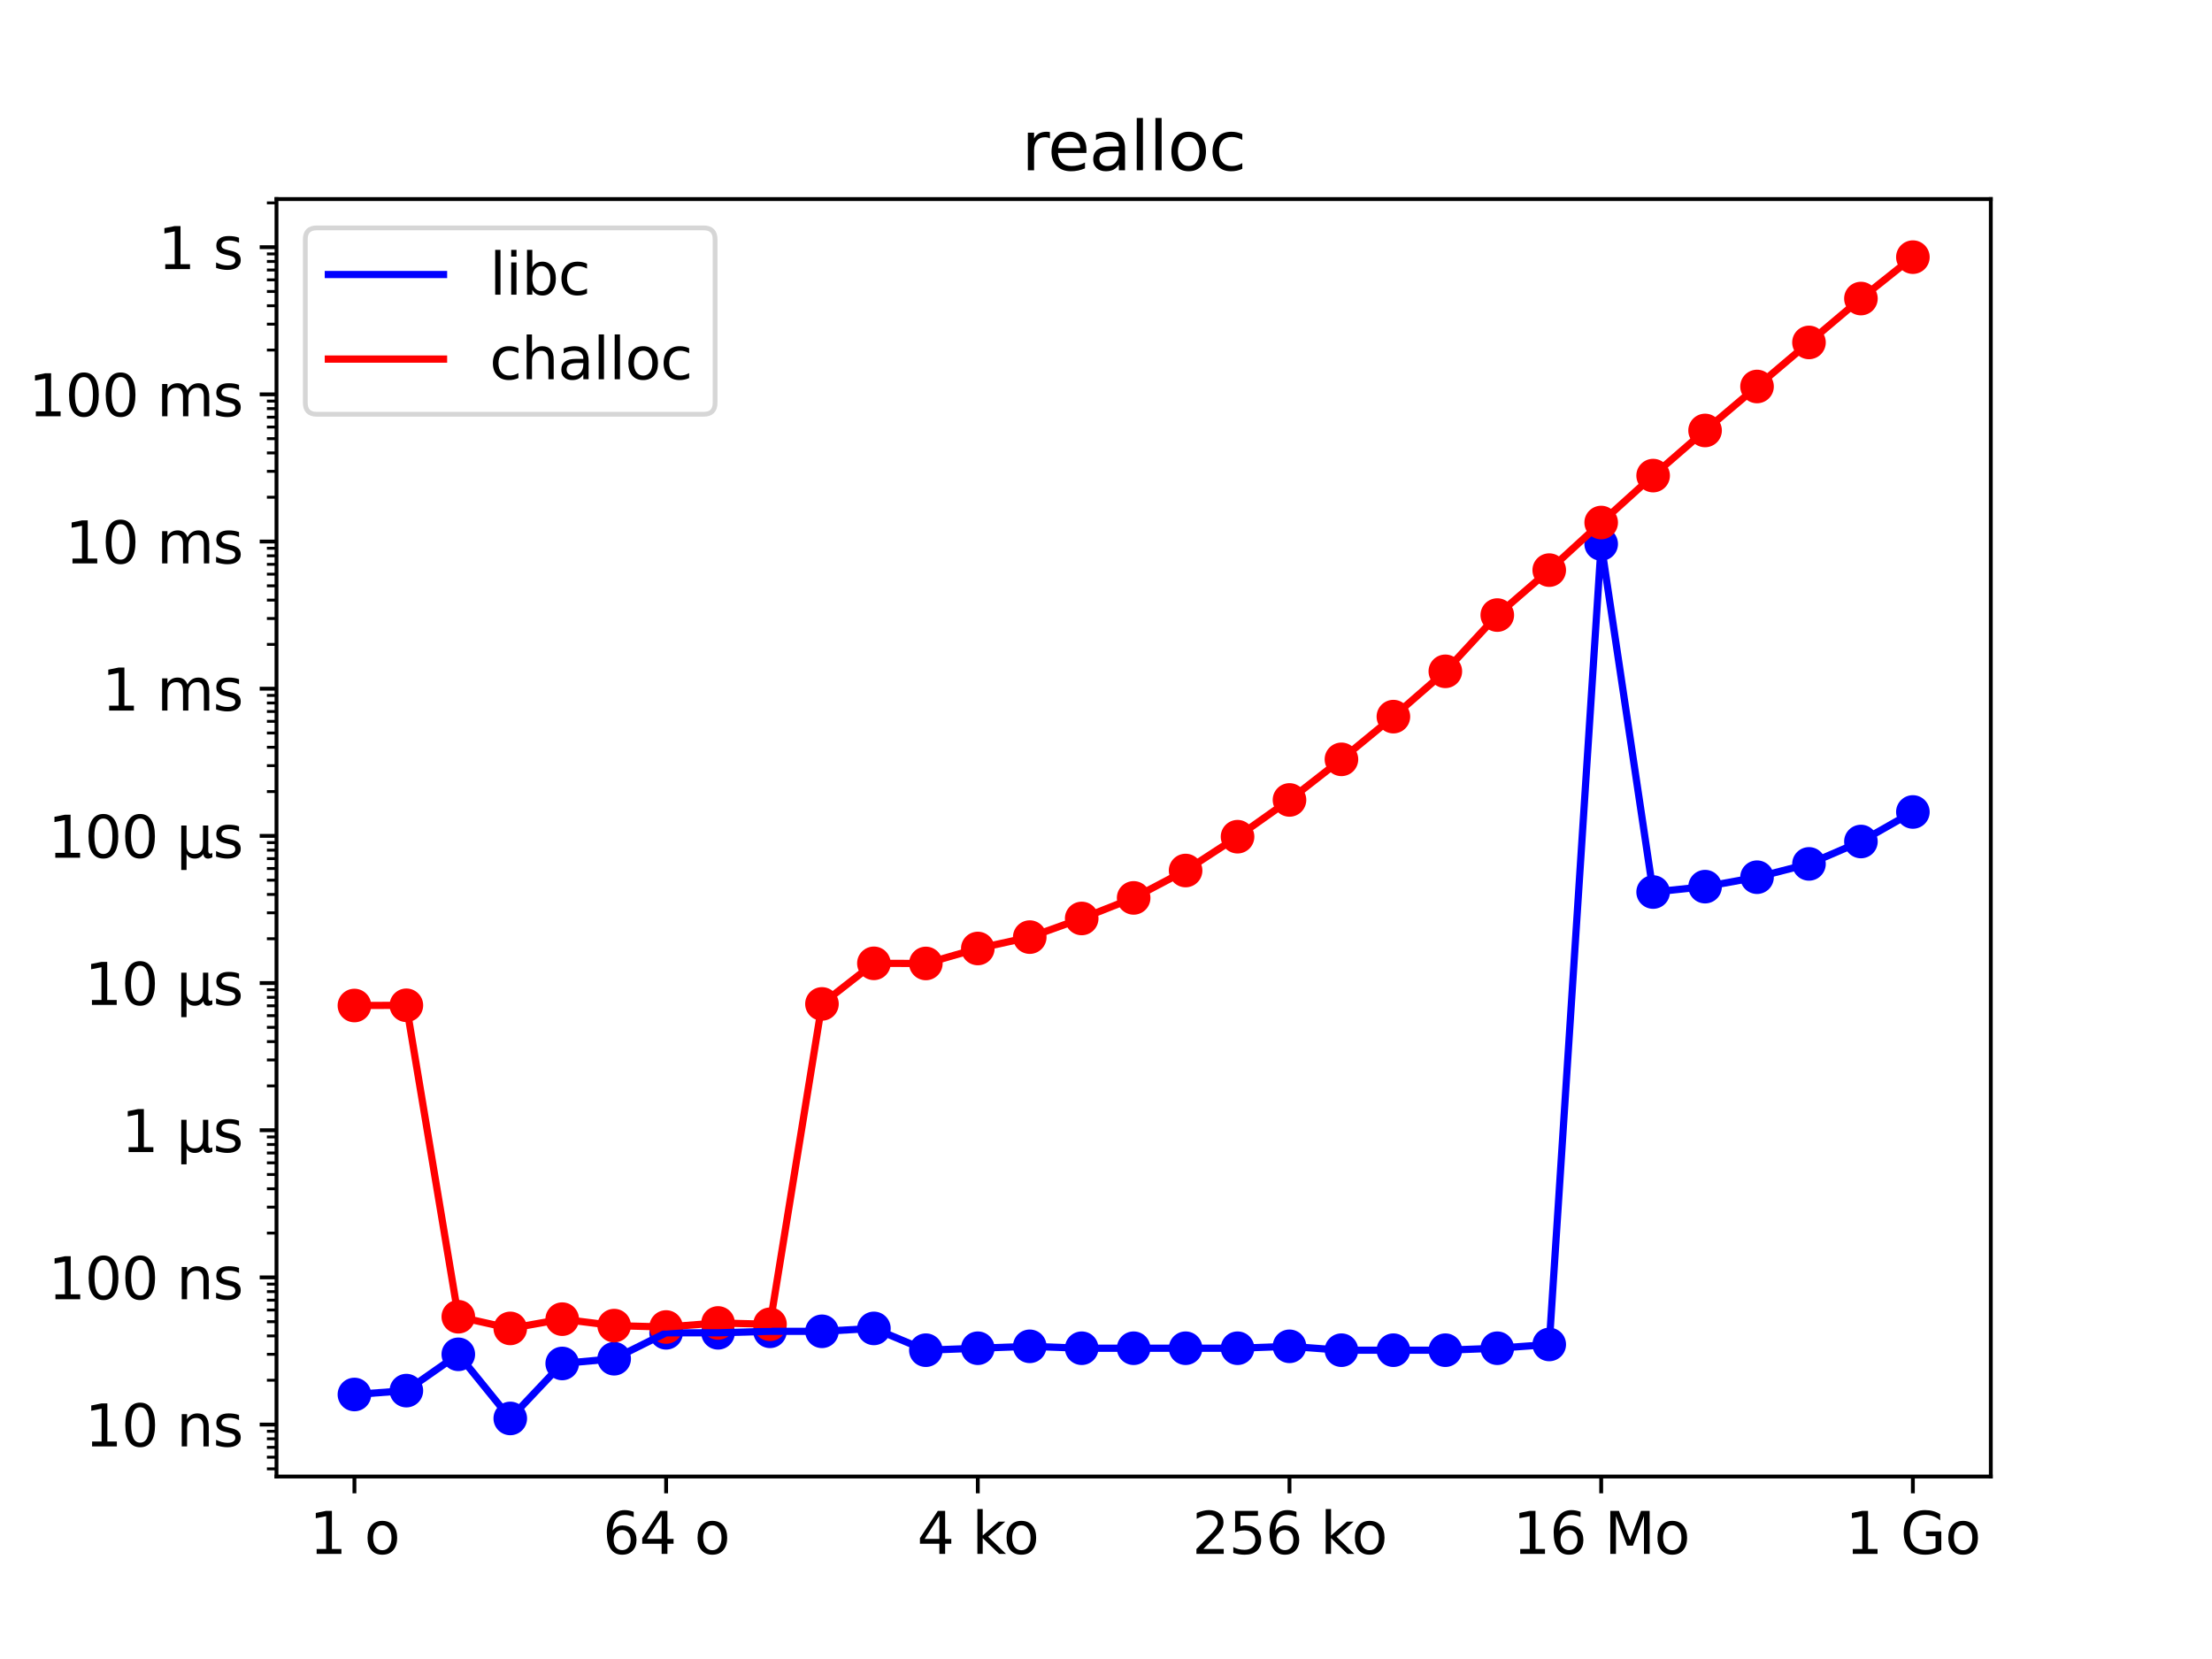 <?xml version="1.0" encoding="utf-8" standalone="no"?>
<!DOCTYPE svg PUBLIC "-//W3C//DTD SVG 1.1//EN"
  "http://www.w3.org/Graphics/SVG/1.1/DTD/svg11.dtd">
<svg xmlns:xlink="http://www.w3.org/1999/xlink" width="460.8pt" height="345.6pt" viewBox="0 0 460.8 345.6" xmlns="http://www.w3.org/2000/svg" version="1.1">
 <defs>
  <style type="text/css">*{stroke-linejoin: round; stroke-linecap: butt}</style>
 </defs>
 <g id="figure_1">
  <g id="patch_1">
   <path d="M 0 345.6 
L 460.8 345.6 
L 460.8 0 
L 0 0 
z
" style="fill: #ffffff"/>
  </g>
  <g id="axes_1">
   <g id="patch_2">
    <path d="M 57.6 307.584 
L 414.72 307.584 
L 414.72 41.472 
L 57.6 41.472 
z
" style="fill: #ffffff"/>
   </g>
   <g id="matplotlib.axis_1">
    <g id="xtick_1">
     <g id="line2d_1">
      <defs>
       <path id="md41b281c40" d="M 0 0 
L 0 3.5 
" style="stroke: #000000; stroke-width: 0.8"/>
      </defs>
      <g>
       <use xlink:href="#md41b281c40" x="73.833" y="307.584" style="stroke: #000000; stroke-width: 0.8"/>
      </g>
     </g>
     <g id="text_1">
      <!-- 1 o -->
      <g transform="translate(64.437 323.702) scale(0.12 -0.12)">
       <defs>
        <path id="DejaVuSans-31" d="M 794 531 
L 1825 531 
L 1825 4091 
L 703 3866 
L 703 4441 
L 1819 4666 
L 2450 4666 
L 2450 531 
L 3481 531 
L 3481 0 
L 794 0 
L 794 531 
z
" transform="scale(0.016)"/>
        <path id="DejaVuSans-20" transform="scale(0.016)"/>
        <path id="DejaVuSans-6f" d="M 1959 3097 
Q 1497 3097 1228 2736 
Q 959 2375 959 1747 
Q 959 1119 1226 758 
Q 1494 397 1959 397 
Q 2419 397 2687 759 
Q 2956 1122 2956 1747 
Q 2956 2369 2687 2733 
Q 2419 3097 1959 3097 
z
M 1959 3584 
Q 2709 3584 3137 3096 
Q 3566 2609 3566 1747 
Q 3566 888 3137 398 
Q 2709 -91 1959 -91 
Q 1206 -91 779 398 
Q 353 888 353 1747 
Q 353 2609 779 3096 
Q 1206 3584 1959 3584 
z
" transform="scale(0.016)"/>
       </defs>
       <use xlink:href="#DejaVuSans-31"/>
       <use xlink:href="#DejaVuSans-20" x="63.623"/>
       <use xlink:href="#DejaVuSans-6f" x="95.41"/>
      </g>
     </g>
    </g>
    <g id="xtick_2">
     <g id="line2d_2">
      <g>
       <use xlink:href="#md41b281c40" x="138.764" y="307.584" style="stroke: #000000; stroke-width: 0.8"/>
      </g>
     </g>
     <g id="text_2">
      <!-- 64 o -->
      <g transform="translate(125.551 323.702) scale(0.12 -0.12)">
       <defs>
        <path id="DejaVuSans-36" d="M 2113 2584 
Q 1688 2584 1439 2293 
Q 1191 2003 1191 1497 
Q 1191 994 1439 701 
Q 1688 409 2113 409 
Q 2538 409 2786 701 
Q 3034 994 3034 1497 
Q 3034 2003 2786 2293 
Q 2538 2584 2113 2584 
z
M 3366 4563 
L 3366 3988 
Q 3128 4100 2886 4159 
Q 2644 4219 2406 4219 
Q 1781 4219 1451 3797 
Q 1122 3375 1075 2522 
Q 1259 2794 1537 2939 
Q 1816 3084 2150 3084 
Q 2853 3084 3261 2657 
Q 3669 2231 3669 1497 
Q 3669 778 3244 343 
Q 2819 -91 2113 -91 
Q 1303 -91 875 529 
Q 447 1150 447 2328 
Q 447 3434 972 4092 
Q 1497 4750 2381 4750 
Q 2619 4750 2861 4703 
Q 3103 4656 3366 4563 
z
" transform="scale(0.016)"/>
        <path id="DejaVuSans-34" d="M 2419 4116 
L 825 1625 
L 2419 1625 
L 2419 4116 
z
M 2253 4666 
L 3047 4666 
L 3047 1625 
L 3713 1625 
L 3713 1100 
L 3047 1100 
L 3047 0 
L 2419 0 
L 2419 1100 
L 313 1100 
L 313 1709 
L 2253 4666 
z
" transform="scale(0.016)"/>
       </defs>
       <use xlink:href="#DejaVuSans-36"/>
       <use xlink:href="#DejaVuSans-34" x="63.623"/>
       <use xlink:href="#DejaVuSans-20" x="127.246"/>
       <use xlink:href="#DejaVuSans-6f" x="159.033"/>
      </g>
     </g>
    </g>
    <g id="xtick_3">
     <g id="line2d_3">
      <g>
       <use xlink:href="#md41b281c40" x="203.695" y="307.584" style="stroke: #000000; stroke-width: 0.8"/>
      </g>
     </g>
     <g id="text_3">
      <!-- 4 ko -->
      <g transform="translate(191.042 323.702) scale(0.12 -0.12)">
       <defs>
        <path id="DejaVuSans-6b" d="M 581 4863 
L 1159 4863 
L 1159 1991 
L 2875 3500 
L 3609 3500 
L 1753 1863 
L 3688 0 
L 2938 0 
L 1159 1709 
L 1159 0 
L 581 0 
L 581 4863 
z
" transform="scale(0.016)"/>
       </defs>
       <use xlink:href="#DejaVuSans-34"/>
       <use xlink:href="#DejaVuSans-20" x="63.623"/>
       <use xlink:href="#DejaVuSans-6b" x="95.41"/>
       <use xlink:href="#DejaVuSans-6f" x="149.695"/>
      </g>
     </g>
    </g>
    <g id="xtick_4">
     <g id="line2d_4">
      <g>
       <use xlink:href="#md41b281c40" x="268.625" y="307.584" style="stroke: #000000; stroke-width: 0.8"/>
      </g>
     </g>
     <g id="text_4">
      <!-- 256 ko -->
      <g transform="translate(248.338 323.702) scale(0.12 -0.12)">
       <defs>
        <path id="DejaVuSans-32" d="M 1228 531 
L 3431 531 
L 3431 0 
L 469 0 
L 469 531 
Q 828 903 1448 1529 
Q 2069 2156 2228 2338 
Q 2531 2678 2651 2914 
Q 2772 3150 2772 3378 
Q 2772 3750 2511 3984 
Q 2250 4219 1831 4219 
Q 1534 4219 1204 4116 
Q 875 4013 500 3803 
L 500 4441 
Q 881 4594 1212 4672 
Q 1544 4750 1819 4750 
Q 2544 4750 2975 4387 
Q 3406 4025 3406 3419 
Q 3406 3131 3298 2873 
Q 3191 2616 2906 2266 
Q 2828 2175 2409 1742 
Q 1991 1309 1228 531 
z
" transform="scale(0.016)"/>
        <path id="DejaVuSans-35" d="M 691 4666 
L 3169 4666 
L 3169 4134 
L 1269 4134 
L 1269 2991 
Q 1406 3038 1543 3061 
Q 1681 3084 1819 3084 
Q 2600 3084 3056 2656 
Q 3513 2228 3513 1497 
Q 3513 744 3044 326 
Q 2575 -91 1722 -91 
Q 1428 -91 1123 -41 
Q 819 9 494 109 
L 494 744 
Q 775 591 1075 516 
Q 1375 441 1709 441 
Q 2250 441 2565 725 
Q 2881 1009 2881 1497 
Q 2881 1984 2565 2268 
Q 2250 2553 1709 2553 
Q 1456 2553 1204 2497 
Q 953 2441 691 2322 
L 691 4666 
z
" transform="scale(0.016)"/>
       </defs>
       <use xlink:href="#DejaVuSans-32"/>
       <use xlink:href="#DejaVuSans-35" x="63.623"/>
       <use xlink:href="#DejaVuSans-36" x="127.246"/>
       <use xlink:href="#DejaVuSans-20" x="190.869"/>
       <use xlink:href="#DejaVuSans-6b" x="222.656"/>
       <use xlink:href="#DejaVuSans-6f" x="276.941"/>
      </g>
     </g>
    </g>
    <g id="xtick_5">
     <g id="line2d_5">
      <g>
       <use xlink:href="#md41b281c40" x="333.556" y="307.584" style="stroke: #000000; stroke-width: 0.8"/>
      </g>
     </g>
     <g id="text_5">
      <!-- 16 Mo -->
      <g transform="translate(315.166 323.702) scale(0.12 -0.12)">
       <defs>
        <path id="DejaVuSans-4d" d="M 628 4666 
L 1569 4666 
L 2759 1491 
L 3956 4666 
L 4897 4666 
L 4897 0 
L 4281 0 
L 4281 4097 
L 3078 897 
L 2444 897 
L 1241 4097 
L 1241 0 
L 628 0 
L 628 4666 
z
" transform="scale(0.016)"/>
       </defs>
       <use xlink:href="#DejaVuSans-31"/>
       <use xlink:href="#DejaVuSans-36" x="63.623"/>
       <use xlink:href="#DejaVuSans-20" x="127.246"/>
       <use xlink:href="#DejaVuSans-4d" x="159.033"/>
       <use xlink:href="#DejaVuSans-6f" x="245.312"/>
      </g>
     </g>
    </g>
    <g id="xtick_6">
     <g id="line2d_6">
      <g>
       <use xlink:href="#md41b281c40" x="398.487" y="307.584" style="stroke: #000000; stroke-width: 0.8"/>
      </g>
     </g>
     <g id="text_6">
      <!-- 1 Go -->
      <g transform="translate(384.443 323.702) scale(0.12 -0.12)">
       <defs>
        <path id="DejaVuSans-47" d="M 3809 666 
L 3809 1919 
L 2778 1919 
L 2778 2438 
L 4434 2438 
L 4434 434 
Q 4069 175 3628 42 
Q 3188 -91 2688 -91 
Q 1594 -91 976 548 
Q 359 1188 359 2328 
Q 359 3472 976 4111 
Q 1594 4750 2688 4750 
Q 3144 4750 3555 4637 
Q 3966 4525 4313 4306 
L 4313 3634 
Q 3963 3931 3569 4081 
Q 3175 4231 2741 4231 
Q 1884 4231 1454 3753 
Q 1025 3275 1025 2328 
Q 1025 1384 1454 906 
Q 1884 428 2741 428 
Q 3075 428 3337 486 
Q 3600 544 3809 666 
z
" transform="scale(0.016)"/>
       </defs>
       <use xlink:href="#DejaVuSans-31"/>
       <use xlink:href="#DejaVuSans-20" x="63.623"/>
       <use xlink:href="#DejaVuSans-47" x="95.41"/>
       <use xlink:href="#DejaVuSans-6f" x="172.9"/>
      </g>
     </g>
    </g>
   </g>
   <g id="matplotlib.axis_2">
    <g id="ytick_1">
     <g id="line2d_7">
      <defs>
       <path id="mf3153c56b1" d="M 0 0 
L -3.5 0 
" style="stroke: #000000; stroke-width: 0.8"/>
      </defs>
      <g>
       <use xlink:href="#mf3153c56b1" x="57.6" y="296.757" style="stroke: #000000; stroke-width: 0.8"/>
      </g>
     </g>
     <g id="text_7">
      <!-- 10 ns -->
      <g transform="translate(17.66 301.316) scale(0.12 -0.12)">
       <defs>
        <path id="DejaVuSans-30" d="M 2034 4250 
Q 1547 4250 1301 3770 
Q 1056 3291 1056 2328 
Q 1056 1369 1301 889 
Q 1547 409 2034 409 
Q 2525 409 2770 889 
Q 3016 1369 3016 2328 
Q 3016 3291 2770 3770 
Q 2525 4250 2034 4250 
z
M 2034 4750 
Q 2819 4750 3233 4129 
Q 3647 3509 3647 2328 
Q 3647 1150 3233 529 
Q 2819 -91 2034 -91 
Q 1250 -91 836 529 
Q 422 1150 422 2328 
Q 422 3509 836 4129 
Q 1250 4750 2034 4750 
z
" transform="scale(0.016)"/>
        <path id="DejaVuSans-6e" d="M 3513 2113 
L 3513 0 
L 2938 0 
L 2938 2094 
Q 2938 2591 2744 2837 
Q 2550 3084 2163 3084 
Q 1697 3084 1428 2787 
Q 1159 2491 1159 1978 
L 1159 0 
L 581 0 
L 581 3500 
L 1159 3500 
L 1159 2956 
Q 1366 3272 1645 3428 
Q 1925 3584 2291 3584 
Q 2894 3584 3203 3211 
Q 3513 2838 3513 2113 
z
" transform="scale(0.016)"/>
        <path id="DejaVuSans-73" d="M 2834 3397 
L 2834 2853 
Q 2591 2978 2328 3040 
Q 2066 3103 1784 3103 
Q 1356 3103 1142 2972 
Q 928 2841 928 2578 
Q 928 2378 1081 2264 
Q 1234 2150 1697 2047 
L 1894 2003 
Q 2506 1872 2764 1633 
Q 3022 1394 3022 966 
Q 3022 478 2636 193 
Q 2250 -91 1575 -91 
Q 1294 -91 989 -36 
Q 684 19 347 128 
L 347 722 
Q 666 556 975 473 
Q 1284 391 1588 391 
Q 1994 391 2212 530 
Q 2431 669 2431 922 
Q 2431 1156 2273 1281 
Q 2116 1406 1581 1522 
L 1381 1569 
Q 847 1681 609 1914 
Q 372 2147 372 2553 
Q 372 3047 722 3315 
Q 1072 3584 1716 3584 
Q 2034 3584 2315 3537 
Q 2597 3491 2834 3397 
z
" transform="scale(0.016)"/>
       </defs>
       <use xlink:href="#DejaVuSans-31"/>
       <use xlink:href="#DejaVuSans-30" x="63.623"/>
       <use xlink:href="#DejaVuSans-20" x="127.246"/>
       <use xlink:href="#DejaVuSans-6e" x="159.033"/>
       <use xlink:href="#DejaVuSans-73" x="222.412"/>
      </g>
     </g>
    </g>
    <g id="ytick_2">
     <g id="line2d_8">
      <g>
       <use xlink:href="#mf3153c56b1" x="57.6" y="266.099" style="stroke: #000000; stroke-width: 0.8"/>
      </g>
     </g>
     <g id="text_8">
      <!-- 100 ns -->
      <g transform="translate(10.025 270.658) scale(0.12 -0.12)">
       <use xlink:href="#DejaVuSans-31"/>
       <use xlink:href="#DejaVuSans-30" x="63.623"/>
       <use xlink:href="#DejaVuSans-30" x="127.246"/>
       <use xlink:href="#DejaVuSans-20" x="190.869"/>
       <use xlink:href="#DejaVuSans-6e" x="222.656"/>
       <use xlink:href="#DejaVuSans-73" x="286.035"/>
      </g>
     </g>
    </g>
    <g id="ytick_3">
     <g id="line2d_9">
      <g>
       <use xlink:href="#mf3153c56b1" x="57.6" y="235.441" style="stroke: #000000; stroke-width: 0.8"/>
      </g>
     </g>
     <g id="text_9">
      <!-- 1 µs -->
      <g transform="translate(25.265 240.001) scale(0.12 -0.12)">
       <defs>
        <path id="DejaVuSans-b5" d="M 544 -1331 
L 544 3500 
L 1119 3500 
L 1119 1325 
Q 1119 872 1334 640 
Q 1550 409 1972 409 
Q 2434 409 2667 671 
Q 2900 934 2900 1459 
L 2900 3500 
L 3475 3500 
L 3475 806 
Q 3475 619 3529 530 
Q 3584 441 3700 441 
Q 3728 441 3778 458 
Q 3828 475 3916 513 
L 3916 50 
Q 3788 -22 3673 -56 
Q 3559 -91 3450 -91 
Q 3234 -91 3106 31 
Q 2978 153 2931 403 
Q 2775 156 2548 32 
Q 2322 -91 2016 -91 
Q 1697 -91 1473 31 
Q 1250 153 1119 397 
L 1119 -1331 
L 544 -1331 
z
" transform="scale(0.016)"/>
       </defs>
       <use xlink:href="#DejaVuSans-31"/>
       <use xlink:href="#DejaVuSans-20" x="63.623"/>
       <use xlink:href="#DejaVuSans-b5" x="95.41"/>
       <use xlink:href="#DejaVuSans-73" x="159.033"/>
      </g>
     </g>
    </g>
    <g id="ytick_4">
     <g id="line2d_10">
      <g>
       <use xlink:href="#mf3153c56b1" x="57.6" y="204.784" style="stroke: #000000; stroke-width: 0.8"/>
      </g>
     </g>
     <g id="text_10">
      <!-- 10 µs -->
      <g transform="translate(17.63 209.343) scale(0.12 -0.12)">
       <use xlink:href="#DejaVuSans-31"/>
       <use xlink:href="#DejaVuSans-30" x="63.623"/>
       <use xlink:href="#DejaVuSans-20" x="127.246"/>
       <use xlink:href="#DejaVuSans-b5" x="159.033"/>
       <use xlink:href="#DejaVuSans-73" x="222.656"/>
      </g>
     </g>
    </g>
    <g id="ytick_5">
     <g id="line2d_11">
      <g>
       <use xlink:href="#mf3153c56b1" x="57.6" y="174.126" style="stroke: #000000; stroke-width: 0.8"/>
      </g>
     </g>
     <g id="text_11">
      <!-- 100 µs -->
      <g transform="translate(9.995 178.685) scale(0.12 -0.12)">
       <use xlink:href="#DejaVuSans-31"/>
       <use xlink:href="#DejaVuSans-30" x="63.623"/>
       <use xlink:href="#DejaVuSans-30" x="127.246"/>
       <use xlink:href="#DejaVuSans-20" x="190.869"/>
       <use xlink:href="#DejaVuSans-b5" x="222.656"/>
       <use xlink:href="#DejaVuSans-73" x="286.279"/>
      </g>
     </g>
    </g>
    <g id="ytick_6">
     <g id="line2d_12">
      <g>
       <use xlink:href="#mf3153c56b1" x="57.6" y="143.468" style="stroke: #000000; stroke-width: 0.8"/>
      </g>
     </g>
     <g id="text_12">
      <!-- 1 ms -->
      <g transform="translate(21.211 148.027) scale(0.12 -0.12)">
       <defs>
        <path id="DejaVuSans-6d" d="M 3328 2828 
Q 3544 3216 3844 3400 
Q 4144 3584 4550 3584 
Q 5097 3584 5394 3201 
Q 5691 2819 5691 2113 
L 5691 0 
L 5113 0 
L 5113 2094 
Q 5113 2597 4934 2840 
Q 4756 3084 4391 3084 
Q 3944 3084 3684 2787 
Q 3425 2491 3425 1978 
L 3425 0 
L 2847 0 
L 2847 2094 
Q 2847 2600 2669 2842 
Q 2491 3084 2119 3084 
Q 1678 3084 1418 2786 
Q 1159 2488 1159 1978 
L 1159 0 
L 581 0 
L 581 3500 
L 1159 3500 
L 1159 2956 
Q 1356 3278 1631 3431 
Q 1906 3584 2284 3584 
Q 2666 3584 2933 3390 
Q 3200 3197 3328 2828 
z
" transform="scale(0.016)"/>
       </defs>
       <use xlink:href="#DejaVuSans-31"/>
       <use xlink:href="#DejaVuSans-20" x="63.623"/>
       <use xlink:href="#DejaVuSans-6d" x="95.41"/>
       <use xlink:href="#DejaVuSans-73" x="192.822"/>
      </g>
     </g>
    </g>
    <g id="ytick_7">
     <g id="line2d_13">
      <g>
       <use xlink:href="#mf3153c56b1" x="57.6" y="112.81" style="stroke: #000000; stroke-width: 0.8"/>
      </g>
     </g>
     <g id="text_13">
      <!-- 10 ms -->
      <g transform="translate(13.576 117.369) scale(0.12 -0.12)">
       <use xlink:href="#DejaVuSans-31"/>
       <use xlink:href="#DejaVuSans-30" x="63.623"/>
       <use xlink:href="#DejaVuSans-20" x="127.246"/>
       <use xlink:href="#DejaVuSans-6d" x="159.033"/>
       <use xlink:href="#DejaVuSans-73" x="256.445"/>
      </g>
     </g>
    </g>
    <g id="ytick_8">
     <g id="line2d_14">
      <g>
       <use xlink:href="#mf3153c56b1" x="57.6" y="82.153" style="stroke: #000000; stroke-width: 0.8"/>
      </g>
     </g>
     <g id="text_14">
      <!-- 100 ms -->
      <g transform="translate(5.941 86.712) scale(0.12 -0.12)">
       <use xlink:href="#DejaVuSans-31"/>
       <use xlink:href="#DejaVuSans-30" x="63.623"/>
       <use xlink:href="#DejaVuSans-30" x="127.246"/>
       <use xlink:href="#DejaVuSans-20" x="190.869"/>
       <use xlink:href="#DejaVuSans-6d" x="222.656"/>
       <use xlink:href="#DejaVuSans-73" x="320.068"/>
      </g>
     </g>
    </g>
    <g id="ytick_9">
     <g id="line2d_15">
      <g>
       <use xlink:href="#mf3153c56b1" x="57.6" y="51.495" style="stroke: #000000; stroke-width: 0.8"/>
      </g>
     </g>
     <g id="text_15">
      <!-- 1 s -->
      <g transform="translate(32.9 56.054) scale(0.12 -0.12)">
       <use xlink:href="#DejaVuSans-31"/>
       <use xlink:href="#DejaVuSans-20" x="63.623"/>
       <use xlink:href="#DejaVuSans-73" x="95.41"/>
      </g>
     </g>
    </g>
    <g id="ytick_10">
     <g id="line2d_16">
      <defs>
       <path id="m937684a499" d="M 0 0 
L -2 0 
" style="stroke: #000000; stroke-width: 0.6"/>
      </defs>
      <g>
       <use xlink:href="#m937684a499" x="57.6" y="305.986" style="stroke: #000000; stroke-width: 0.6"/>
      </g>
     </g>
    </g>
    <g id="ytick_11">
     <g id="line2d_17">
      <g>
       <use xlink:href="#m937684a499" x="57.6" y="303.558" style="stroke: #000000; stroke-width: 0.6"/>
      </g>
     </g>
    </g>
    <g id="ytick_12">
     <g id="line2d_18">
      <g>
       <use xlink:href="#m937684a499" x="57.6" y="301.506" style="stroke: #000000; stroke-width: 0.6"/>
      </g>
     </g>
    </g>
    <g id="ytick_13">
     <g id="line2d_19">
      <g>
       <use xlink:href="#m937684a499" x="57.6" y="299.728" style="stroke: #000000; stroke-width: 0.6"/>
      </g>
     </g>
    </g>
    <g id="ytick_14">
     <g id="line2d_20">
      <g>
       <use xlink:href="#m937684a499" x="57.6" y="298.16" style="stroke: #000000; stroke-width: 0.6"/>
      </g>
     </g>
    </g>
    <g id="ytick_15">
     <g id="line2d_21">
      <g>
       <use xlink:href="#m937684a499" x="57.6" y="287.528" style="stroke: #000000; stroke-width: 0.6"/>
      </g>
     </g>
    </g>
    <g id="ytick_16">
     <g id="line2d_22">
      <g>
       <use xlink:href="#m937684a499" x="57.6" y="282.13" style="stroke: #000000; stroke-width: 0.6"/>
      </g>
     </g>
    </g>
    <g id="ytick_17">
     <g id="line2d_23">
      <g>
       <use xlink:href="#m937684a499" x="57.6" y="278.299" style="stroke: #000000; stroke-width: 0.6"/>
      </g>
     </g>
    </g>
    <g id="ytick_18">
     <g id="line2d_24">
      <g>
       <use xlink:href="#m937684a499" x="57.6" y="275.328" style="stroke: #000000; stroke-width: 0.6"/>
      </g>
     </g>
    </g>
    <g id="ytick_19">
     <g id="line2d_25">
      <g>
       <use xlink:href="#m937684a499" x="57.6" y="272.901" style="stroke: #000000; stroke-width: 0.6"/>
      </g>
     </g>
    </g>
    <g id="ytick_20">
     <g id="line2d_26">
      <g>
       <use xlink:href="#m937684a499" x="57.6" y="270.848" style="stroke: #000000; stroke-width: 0.6"/>
      </g>
     </g>
    </g>
    <g id="ytick_21">
     <g id="line2d_27">
      <g>
       <use xlink:href="#m937684a499" x="57.6" y="269.07" style="stroke: #000000; stroke-width: 0.6"/>
      </g>
     </g>
    </g>
    <g id="ytick_22">
     <g id="line2d_28">
      <g>
       <use xlink:href="#m937684a499" x="57.6" y="267.502" style="stroke: #000000; stroke-width: 0.6"/>
      </g>
     </g>
    </g>
    <g id="ytick_23">
     <g id="line2d_29">
      <g>
       <use xlink:href="#m937684a499" x="57.6" y="256.87" style="stroke: #000000; stroke-width: 0.6"/>
      </g>
     </g>
    </g>
    <g id="ytick_24">
     <g id="line2d_30">
      <g>
       <use xlink:href="#m937684a499" x="57.6" y="251.472" style="stroke: #000000; stroke-width: 0.6"/>
      </g>
     </g>
    </g>
    <g id="ytick_25">
     <g id="line2d_31">
      <g>
       <use xlink:href="#m937684a499" x="57.6" y="247.641" style="stroke: #000000; stroke-width: 0.6"/>
      </g>
     </g>
    </g>
    <g id="ytick_26">
     <g id="line2d_32">
      <g>
       <use xlink:href="#m937684a499" x="57.6" y="244.67" style="stroke: #000000; stroke-width: 0.6"/>
      </g>
     </g>
    </g>
    <g id="ytick_27">
     <g id="line2d_33">
      <g>
       <use xlink:href="#m937684a499" x="57.6" y="242.243" style="stroke: #000000; stroke-width: 0.6"/>
      </g>
     </g>
    </g>
    <g id="ytick_28">
     <g id="line2d_34">
      <g>
       <use xlink:href="#m937684a499" x="57.6" y="240.19" style="stroke: #000000; stroke-width: 0.6"/>
      </g>
     </g>
    </g>
    <g id="ytick_29">
     <g id="line2d_35">
      <g>
       <use xlink:href="#m937684a499" x="57.6" y="238.413" style="stroke: #000000; stroke-width: 0.6"/>
      </g>
     </g>
    </g>
    <g id="ytick_30">
     <g id="line2d_36">
      <g>
       <use xlink:href="#m937684a499" x="57.6" y="236.844" style="stroke: #000000; stroke-width: 0.6"/>
      </g>
     </g>
    </g>
    <g id="ytick_31">
     <g id="line2d_37">
      <g>
       <use xlink:href="#m937684a499" x="57.6" y="226.213" style="stroke: #000000; stroke-width: 0.6"/>
      </g>
     </g>
    </g>
    <g id="ytick_32">
     <g id="line2d_38">
      <g>
       <use xlink:href="#m937684a499" x="57.6" y="220.814" style="stroke: #000000; stroke-width: 0.6"/>
      </g>
     </g>
    </g>
    <g id="ytick_33">
     <g id="line2d_39">
      <g>
       <use xlink:href="#m937684a499" x="57.6" y="216.984" style="stroke: #000000; stroke-width: 0.6"/>
      </g>
     </g>
    </g>
    <g id="ytick_34">
     <g id="line2d_40">
      <g>
       <use xlink:href="#m937684a499" x="57.6" y="214.013" style="stroke: #000000; stroke-width: 0.6"/>
      </g>
     </g>
    </g>
    <g id="ytick_35">
     <g id="line2d_41">
      <g>
       <use xlink:href="#m937684a499" x="57.6" y="211.585" style="stroke: #000000; stroke-width: 0.6"/>
      </g>
     </g>
    </g>
    <g id="ytick_36">
     <g id="line2d_42">
      <g>
       <use xlink:href="#m937684a499" x="57.6" y="209.533" style="stroke: #000000; stroke-width: 0.6"/>
      </g>
     </g>
    </g>
    <g id="ytick_37">
     <g id="line2d_43">
      <g>
       <use xlink:href="#m937684a499" x="57.6" y="207.755" style="stroke: #000000; stroke-width: 0.6"/>
      </g>
     </g>
    </g>
    <g id="ytick_38">
     <g id="line2d_44">
      <g>
       <use xlink:href="#m937684a499" x="57.6" y="206.187" style="stroke: #000000; stroke-width: 0.6"/>
      </g>
     </g>
    </g>
    <g id="ytick_39">
     <g id="line2d_45">
      <g>
       <use xlink:href="#m937684a499" x="57.6" y="195.555" style="stroke: #000000; stroke-width: 0.6"/>
      </g>
     </g>
    </g>
    <g id="ytick_40">
     <g id="line2d_46">
      <g>
       <use xlink:href="#m937684a499" x="57.6" y="190.156" style="stroke: #000000; stroke-width: 0.6"/>
      </g>
     </g>
    </g>
    <g id="ytick_41">
     <g id="line2d_47">
      <g>
       <use xlink:href="#m937684a499" x="57.6" y="186.326" style="stroke: #000000; stroke-width: 0.6"/>
      </g>
     </g>
    </g>
    <g id="ytick_42">
     <g id="line2d_48">
      <g>
       <use xlink:href="#m937684a499" x="57.6" y="183.355" style="stroke: #000000; stroke-width: 0.6"/>
      </g>
     </g>
    </g>
    <g id="ytick_43">
     <g id="line2d_49">
      <g>
       <use xlink:href="#m937684a499" x="57.6" y="180.927" style="stroke: #000000; stroke-width: 0.6"/>
      </g>
     </g>
    </g>
    <g id="ytick_44">
     <g id="line2d_50">
      <g>
       <use xlink:href="#m937684a499" x="57.6" y="178.875" style="stroke: #000000; stroke-width: 0.6"/>
      </g>
     </g>
    </g>
    <g id="ytick_45">
     <g id="line2d_51">
      <g>
       <use xlink:href="#m937684a499" x="57.6" y="177.097" style="stroke: #000000; stroke-width: 0.6"/>
      </g>
     </g>
    </g>
    <g id="ytick_46">
     <g id="line2d_52">
      <g>
       <use xlink:href="#m937684a499" x="57.6" y="175.529" style="stroke: #000000; stroke-width: 0.6"/>
      </g>
     </g>
    </g>
    <g id="ytick_47">
     <g id="line2d_53">
      <g>
       <use xlink:href="#m937684a499" x="57.6" y="164.897" style="stroke: #000000; stroke-width: 0.6"/>
      </g>
     </g>
    </g>
    <g id="ytick_48">
     <g id="line2d_54">
      <g>
       <use xlink:href="#m937684a499" x="57.6" y="159.498" style="stroke: #000000; stroke-width: 0.6"/>
      </g>
     </g>
    </g>
    <g id="ytick_49">
     <g id="line2d_55">
      <g>
       <use xlink:href="#m937684a499" x="57.6" y="155.668" style="stroke: #000000; stroke-width: 0.6"/>
      </g>
     </g>
    </g>
    <g id="ytick_50">
     <g id="line2d_56">
      <g>
       <use xlink:href="#m937684a499" x="57.6" y="152.697" style="stroke: #000000; stroke-width: 0.6"/>
      </g>
     </g>
    </g>
    <g id="ytick_51">
     <g id="line2d_57">
      <g>
       <use xlink:href="#m937684a499" x="57.6" y="150.27" style="stroke: #000000; stroke-width: 0.6"/>
      </g>
     </g>
    </g>
    <g id="ytick_52">
     <g id="line2d_58">
      <g>
       <use xlink:href="#m937684a499" x="57.6" y="148.217" style="stroke: #000000; stroke-width: 0.6"/>
      </g>
     </g>
    </g>
    <g id="ytick_53">
     <g id="line2d_59">
      <g>
       <use xlink:href="#m937684a499" x="57.6" y="146.439" style="stroke: #000000; stroke-width: 0.6"/>
      </g>
     </g>
    </g>
    <g id="ytick_54">
     <g id="line2d_60">
      <g>
       <use xlink:href="#m937684a499" x="57.6" y="144.871" style="stroke: #000000; stroke-width: 0.6"/>
      </g>
     </g>
    </g>
    <g id="ytick_55">
     <g id="line2d_61">
      <g>
       <use xlink:href="#m937684a499" x="57.6" y="134.239" style="stroke: #000000; stroke-width: 0.6"/>
      </g>
     </g>
    </g>
    <g id="ytick_56">
     <g id="line2d_62">
      <g>
       <use xlink:href="#m937684a499" x="57.6" y="128.841" style="stroke: #000000; stroke-width: 0.6"/>
      </g>
     </g>
    </g>
    <g id="ytick_57">
     <g id="line2d_63">
      <g>
       <use xlink:href="#m937684a499" x="57.6" y="125.01" style="stroke: #000000; stroke-width: 0.6"/>
      </g>
     </g>
    </g>
    <g id="ytick_58">
     <g id="line2d_64">
      <g>
       <use xlink:href="#m937684a499" x="57.6" y="122.039" style="stroke: #000000; stroke-width: 0.6"/>
      </g>
     </g>
    </g>
    <g id="ytick_59">
     <g id="line2d_65">
      <g>
       <use xlink:href="#m937684a499" x="57.6" y="119.612" style="stroke: #000000; stroke-width: 0.6"/>
      </g>
     </g>
    </g>
    <g id="ytick_60">
     <g id="line2d_66">
      <g>
       <use xlink:href="#m937684a499" x="57.6" y="117.559" style="stroke: #000000; stroke-width: 0.6"/>
      </g>
     </g>
    </g>
    <g id="ytick_61">
     <g id="line2d_67">
      <g>
       <use xlink:href="#m937684a499" x="57.6" y="115.781" style="stroke: #000000; stroke-width: 0.6"/>
      </g>
     </g>
    </g>
    <g id="ytick_62">
     <g id="line2d_68">
      <g>
       <use xlink:href="#m937684a499" x="57.6" y="114.213" style="stroke: #000000; stroke-width: 0.6"/>
      </g>
     </g>
    </g>
    <g id="ytick_63">
     <g id="line2d_69">
      <g>
       <use xlink:href="#m937684a499" x="57.6" y="103.581" style="stroke: #000000; stroke-width: 0.6"/>
      </g>
     </g>
    </g>
    <g id="ytick_64">
     <g id="line2d_70">
      <g>
       <use xlink:href="#m937684a499" x="57.6" y="98.183" style="stroke: #000000; stroke-width: 0.6"/>
      </g>
     </g>
    </g>
    <g id="ytick_65">
     <g id="line2d_71">
      <g>
       <use xlink:href="#m937684a499" x="57.6" y="94.353" style="stroke: #000000; stroke-width: 0.6"/>
      </g>
     </g>
    </g>
    <g id="ytick_66">
     <g id="line2d_72">
      <g>
       <use xlink:href="#m937684a499" x="57.6" y="91.382" style="stroke: #000000; stroke-width: 0.6"/>
      </g>
     </g>
    </g>
    <g id="ytick_67">
     <g id="line2d_73">
      <g>
       <use xlink:href="#m937684a499" x="57.6" y="88.954" style="stroke: #000000; stroke-width: 0.6"/>
      </g>
     </g>
    </g>
    <g id="ytick_68">
     <g id="line2d_74">
      <g>
       <use xlink:href="#m937684a499" x="57.6" y="86.902" style="stroke: #000000; stroke-width: 0.6"/>
      </g>
     </g>
    </g>
    <g id="ytick_69">
     <g id="line2d_75">
      <g>
       <use xlink:href="#m937684a499" x="57.6" y="85.124" style="stroke: #000000; stroke-width: 0.6"/>
      </g>
     </g>
    </g>
    <g id="ytick_70">
     <g id="line2d_76">
      <g>
       <use xlink:href="#m937684a499" x="57.6" y="83.555" style="stroke: #000000; stroke-width: 0.6"/>
      </g>
     </g>
    </g>
    <g id="ytick_71">
     <g id="line2d_77">
      <g>
       <use xlink:href="#m937684a499" x="57.6" y="72.924" style="stroke: #000000; stroke-width: 0.6"/>
      </g>
     </g>
    </g>
    <g id="ytick_72">
     <g id="line2d_78">
      <g>
       <use xlink:href="#m937684a499" x="57.6" y="67.525" style="stroke: #000000; stroke-width: 0.6"/>
      </g>
     </g>
    </g>
    <g id="ytick_73">
     <g id="line2d_79">
      <g>
       <use xlink:href="#m937684a499" x="57.6" y="63.695" style="stroke: #000000; stroke-width: 0.6"/>
      </g>
     </g>
    </g>
    <g id="ytick_74">
     <g id="line2d_80">
      <g>
       <use xlink:href="#m937684a499" x="57.6" y="60.724" style="stroke: #000000; stroke-width: 0.6"/>
      </g>
     </g>
    </g>
    <g id="ytick_75">
     <g id="line2d_81">
      <g>
       <use xlink:href="#m937684a499" x="57.6" y="58.296" style="stroke: #000000; stroke-width: 0.6"/>
      </g>
     </g>
    </g>
    <g id="ytick_76">
     <g id="line2d_82">
      <g>
       <use xlink:href="#m937684a499" x="57.6" y="56.244" style="stroke: #000000; stroke-width: 0.6"/>
      </g>
     </g>
    </g>
    <g id="ytick_77">
     <g id="line2d_83">
      <g>
       <use xlink:href="#m937684a499" x="57.6" y="54.466" style="stroke: #000000; stroke-width: 0.6"/>
      </g>
     </g>
    </g>
    <g id="ytick_78">
     <g id="line2d_84">
      <g>
       <use xlink:href="#m937684a499" x="57.6" y="52.898" style="stroke: #000000; stroke-width: 0.6"/>
      </g>
     </g>
    </g>
    <g id="ytick_79">
     <g id="line2d_85">
      <g>
       <use xlink:href="#m937684a499" x="57.6" y="42.266" style="stroke: #000000; stroke-width: 0.6"/>
      </g>
     </g>
    </g>
   </g>
   <g id="line2d_86">
    <defs>
     <path id="m02dd4f5ad2" d="M 0 3 
C 0.796 3 1.559 2.684 2.121 2.121 
C 2.684 1.559 3 0.796 3 0 
C 3 -0.796 2.684 -1.559 2.121 -2.121 
C 1.559 -2.684 0.796 -3 0 -3 
C -0.796 -3 -1.559 -2.684 -2.121 -2.121 
C -2.684 -1.559 -3 -0.796 -3 0 
C -3 0.796 -2.684 1.559 -2.121 2.121 
C -1.559 2.684 -0.796 3 0 3 
z
" style="stroke: #0000ff"/>
    </defs>
    <g clip-path="url(#p72091d3841)">
     <use xlink:href="#m02dd4f5ad2" x="73.833" y="290.499" style="fill: #0000ff; stroke: #0000ff"/>
    </g>
   </g>
   <g id="line2d_87">
    <defs>
     <path id="m2c36f36c4a" d="M 0 3 
C 0.796 3 1.559 2.684 2.121 2.121 
C 2.684 1.559 3 0.796 3 0 
C 3 -0.796 2.684 -1.559 2.121 -2.121 
C 1.559 -2.684 0.796 -3 0 -3 
C -0.796 -3 -1.559 -2.684 -2.121 -2.121 
C -2.684 -1.559 -3 -0.796 -3 0 
C -3 0.796 -2.684 1.559 -2.121 2.121 
C -1.559 2.684 -0.796 3 0 3 
z
" style="stroke: #ff0000"/>
    </defs>
    <g clip-path="url(#p72091d3841)">
     <use xlink:href="#m2c36f36c4a" x="73.833" y="209.47" style="fill: #ff0000; stroke: #ff0000"/>
    </g>
   </g>
   <g id="line2d_88">
    <g clip-path="url(#p72091d3841)">
     <use xlink:href="#m02dd4f5ad2" x="84.655" y="289.692" style="fill: #0000ff; stroke: #0000ff"/>
    </g>
   </g>
   <g id="line2d_89">
    <g clip-path="url(#p72091d3841)">
     <use xlink:href="#m2c36f36c4a" x="84.655" y="209.421" style="fill: #ff0000; stroke: #ff0000"/>
    </g>
   </g>
   <g id="line2d_90">
    <g clip-path="url(#p72091d3841)">
     <use xlink:href="#m02dd4f5ad2" x="95.476" y="282.13" style="fill: #0000ff; stroke: #0000ff"/>
    </g>
   </g>
   <g id="line2d_91">
    <g clip-path="url(#p72091d3841)">
     <use xlink:href="#m2c36f36c4a" x="95.476" y="274.303" style="fill: #ff0000; stroke: #ff0000"/>
    </g>
   </g>
   <g id="line2d_92">
    <g clip-path="url(#p72091d3841)">
     <use xlink:href="#m02dd4f5ad2" x="106.298" y="295.488" style="fill: #0000ff; stroke: #0000ff"/>
    </g>
   </g>
   <g id="line2d_93">
    <g clip-path="url(#p72091d3841)">
     <use xlink:href="#m2c36f36c4a" x="106.298" y="276.731" style="fill: #ff0000; stroke: #ff0000"/>
    </g>
   </g>
   <g id="line2d_94">
    <g clip-path="url(#p72091d3841)">
     <use xlink:href="#m02dd4f5ad2" x="117.12" y="284.035" style="fill: #0000ff; stroke: #0000ff"/>
    </g>
   </g>
   <g id="line2d_95">
    <g clip-path="url(#p72091d3841)">
     <use xlink:href="#m2c36f36c4a" x="117.12" y="274.806" style="fill: #ff0000; stroke: #ff0000"/>
    </g>
   </g>
   <g id="line2d_96">
    <g clip-path="url(#p72091d3841)">
     <use xlink:href="#m02dd4f5ad2" x="127.942" y="283.048" style="fill: #0000ff; stroke: #0000ff"/>
    </g>
   </g>
   <g id="line2d_97">
    <g clip-path="url(#p72091d3841)">
     <use xlink:href="#m2c36f36c4a" x="127.942" y="276.152" style="fill: #ff0000; stroke: #ff0000"/>
    </g>
   </g>
   <g id="line2d_98">
    <g clip-path="url(#p72091d3841)">
     <use xlink:href="#m02dd4f5ad2" x="138.764" y="277.65" style="fill: #0000ff; stroke: #0000ff"/>
    </g>
   </g>
   <g id="line2d_99">
    <g clip-path="url(#p72091d3841)">
     <use xlink:href="#m2c36f36c4a" x="138.764" y="276.438" style="fill: #ff0000; stroke: #ff0000"/>
    </g>
   </g>
   <g id="line2d_100">
    <g clip-path="url(#p72091d3841)">
     <use xlink:href="#m02dd4f5ad2" x="149.585" y="277.65" style="fill: #0000ff; stroke: #0000ff"/>
    </g>
   </g>
   <g id="line2d_101">
    <g clip-path="url(#p72091d3841)">
     <use xlink:href="#m2c36f36c4a" x="149.585" y="275.597" style="fill: #ff0000; stroke: #ff0000"/>
    </g>
   </g>
   <g id="line2d_102">
    <g clip-path="url(#p72091d3841)">
     <use xlink:href="#m02dd4f5ad2" x="160.407" y="277.336" style="fill: #0000ff; stroke: #0000ff"/>
    </g>
   </g>
   <g id="line2d_103">
    <g clip-path="url(#p72091d3841)">
     <use xlink:href="#m2c36f36c4a" x="160.407" y="275.872" style="fill: #ff0000; stroke: #ff0000"/>
    </g>
   </g>
   <g id="line2d_104">
    <g clip-path="url(#p72091d3841)">
     <use xlink:href="#m02dd4f5ad2" x="171.229" y="277.336" style="fill: #0000ff; stroke: #0000ff"/>
    </g>
   </g>
   <g id="line2d_105">
    <g clip-path="url(#p72091d3841)">
     <use xlink:href="#m2c36f36c4a" x="171.229" y="209.135" style="fill: #ff0000; stroke: #ff0000"/>
    </g>
   </g>
   <g id="line2d_106">
    <g clip-path="url(#p72091d3841)">
     <use xlink:href="#m02dd4f5ad2" x="182.051" y="276.731" style="fill: #0000ff; stroke: #0000ff"/>
    </g>
   </g>
   <g id="line2d_107">
    <g clip-path="url(#p72091d3841)">
     <use xlink:href="#m2c36f36c4a" x="182.051" y="200.68" style="fill: #ff0000; stroke: #ff0000"/>
    </g>
   </g>
   <g id="line2d_108">
    <g clip-path="url(#p72091d3841)">
     <use xlink:href="#m02dd4f5ad2" x="192.873" y="281.27" style="fill: #0000ff; stroke: #0000ff"/>
    </g>
   </g>
   <g id="line2d_109">
    <g clip-path="url(#p72091d3841)">
     <use xlink:href="#m2c36f36c4a" x="192.873" y="200.705" style="fill: #ff0000; stroke: #ff0000"/>
    </g>
   </g>
   <g id="line2d_110">
    <g clip-path="url(#p72091d3841)">
     <use xlink:href="#m02dd4f5ad2" x="203.695" y="280.861" style="fill: #0000ff; stroke: #0000ff"/>
    </g>
   </g>
   <g id="line2d_111">
    <g clip-path="url(#p72091d3841)">
     <use xlink:href="#m2c36f36c4a" x="203.695" y="197.588" style="fill: #ff0000; stroke: #ff0000"/>
    </g>
   </g>
   <g id="line2d_112">
    <g clip-path="url(#p72091d3841)">
     <use xlink:href="#m02dd4f5ad2" x="214.516" y="280.463" style="fill: #0000ff; stroke: #0000ff"/>
    </g>
   </g>
   <g id="line2d_113">
    <g clip-path="url(#p72091d3841)">
     <use xlink:href="#m2c36f36c4a" x="214.516" y="195.218" style="fill: #ff0000; stroke: #ff0000"/>
    </g>
   </g>
   <g id="line2d_114">
    <g clip-path="url(#p72091d3841)">
     <use xlink:href="#m02dd4f5ad2" x="225.338" y="280.861" style="fill: #0000ff; stroke: #0000ff"/>
    </g>
   </g>
   <g id="line2d_115">
    <g clip-path="url(#p72091d3841)">
     <use xlink:href="#m2c36f36c4a" x="225.338" y="191.333" style="fill: #ff0000; stroke: #ff0000"/>
    </g>
   </g>
   <g id="line2d_116">
    <g clip-path="url(#p72091d3841)">
     <use xlink:href="#m02dd4f5ad2" x="236.16" y="280.861" style="fill: #0000ff; stroke: #0000ff"/>
    </g>
   </g>
   <g id="line2d_117">
    <g clip-path="url(#p72091d3841)">
     <use xlink:href="#m2c36f36c4a" x="236.16" y="187.05" style="fill: #ff0000; stroke: #ff0000"/>
    </g>
   </g>
   <g id="line2d_118">
    <g clip-path="url(#p72091d3841)">
     <use xlink:href="#m02dd4f5ad2" x="246.982" y="280.861" style="fill: #0000ff; stroke: #0000ff"/>
    </g>
   </g>
   <g id="line2d_119">
    <g clip-path="url(#p72091d3841)">
     <use xlink:href="#m2c36f36c4a" x="246.982" y="181.346" style="fill: #ff0000; stroke: #ff0000"/>
    </g>
   </g>
   <g id="line2d_120">
    <g clip-path="url(#p72091d3841)">
     <use xlink:href="#m02dd4f5ad2" x="257.804" y="280.861" style="fill: #0000ff; stroke: #0000ff"/>
    </g>
   </g>
   <g id="line2d_121">
    <g clip-path="url(#p72091d3841)">
     <use xlink:href="#m2c36f36c4a" x="257.804" y="174.301" style="fill: #ff0000; stroke: #ff0000"/>
    </g>
   </g>
   <g id="line2d_122">
    <g clip-path="url(#p72091d3841)">
     <use xlink:href="#m02dd4f5ad2" x="268.625" y="280.463" style="fill: #0000ff; stroke: #0000ff"/>
    </g>
   </g>
   <g id="line2d_123">
    <g clip-path="url(#p72091d3841)">
     <use xlink:href="#m2c36f36c4a" x="268.625" y="166.642" style="fill: #ff0000; stroke: #ff0000"/>
    </g>
   </g>
   <g id="line2d_124">
    <g clip-path="url(#p72091d3841)">
     <use xlink:href="#m02dd4f5ad2" x="279.447" y="281.27" style="fill: #0000ff; stroke: #0000ff"/>
    </g>
   </g>
   <g id="line2d_125">
    <g clip-path="url(#p72091d3841)">
     <use xlink:href="#m2c36f36c4a" x="279.447" y="158.186" style="fill: #ff0000; stroke: #ff0000"/>
    </g>
   </g>
   <g id="line2d_126">
    <g clip-path="url(#p72091d3841)">
     <use xlink:href="#m02dd4f5ad2" x="290.269" y="281.27" style="fill: #0000ff; stroke: #0000ff"/>
    </g>
   </g>
   <g id="line2d_127">
    <g clip-path="url(#p72091d3841)">
     <use xlink:href="#m2c36f36c4a" x="290.269" y="149.287" style="fill: #ff0000; stroke: #ff0000"/>
    </g>
   </g>
   <g id="line2d_128">
    <g clip-path="url(#p72091d3841)">
     <use xlink:href="#m02dd4f5ad2" x="301.091" y="281.27" style="fill: #0000ff; stroke: #0000ff"/>
    </g>
   </g>
   <g id="line2d_129">
    <g clip-path="url(#p72091d3841)">
     <use xlink:href="#m2c36f36c4a" x="301.091" y="139.848" style="fill: #ff0000; stroke: #ff0000"/>
    </g>
   </g>
   <g id="line2d_130">
    <g clip-path="url(#p72091d3841)">
     <use xlink:href="#m02dd4f5ad2" x="311.913" y="280.861" style="fill: #0000ff; stroke: #0000ff"/>
    </g>
   </g>
   <g id="line2d_131">
    <g clip-path="url(#p72091d3841)">
     <use xlink:href="#m2c36f36c4a" x="311.913" y="128.13" style="fill: #ff0000; stroke: #ff0000"/>
    </g>
   </g>
   <g id="line2d_132">
    <g clip-path="url(#p72091d3841)">
     <use xlink:href="#m02dd4f5ad2" x="322.735" y="280.077" style="fill: #0000ff; stroke: #0000ff"/>
    </g>
   </g>
   <g id="line2d_133">
    <g clip-path="url(#p72091d3841)">
     <use xlink:href="#m2c36f36c4a" x="322.735" y="118.765" style="fill: #ff0000; stroke: #ff0000"/>
    </g>
   </g>
   <g id="line2d_134">
    <g clip-path="url(#p72091d3841)">
     <use xlink:href="#m02dd4f5ad2" x="333.556" y="113.32" style="fill: #0000ff; stroke: #0000ff"/>
    </g>
   </g>
   <g id="line2d_135">
    <g clip-path="url(#p72091d3841)">
     <use xlink:href="#m2c36f36c4a" x="333.556" y="108.853" style="fill: #ff0000; stroke: #ff0000"/>
    </g>
   </g>
   <g id="line2d_136">
    <g clip-path="url(#p72091d3841)">
     <use xlink:href="#m02dd4f5ad2" x="344.378" y="185.83" style="fill: #0000ff; stroke: #0000ff"/>
    </g>
   </g>
   <g id="line2d_137">
    <g clip-path="url(#p72091d3841)">
     <use xlink:href="#m2c36f36c4a" x="344.378" y="99.077" style="fill: #ff0000; stroke: #ff0000"/>
    </g>
   </g>
   <g id="line2d_138">
    <g clip-path="url(#p72091d3841)">
     <use xlink:href="#m02dd4f5ad2" x="355.2" y="184.704" style="fill: #0000ff; stroke: #0000ff"/>
    </g>
   </g>
   <g id="line2d_139">
    <g clip-path="url(#p72091d3841)">
     <use xlink:href="#m2c36f36c4a" x="355.2" y="89.674" style="fill: #ff0000; stroke: #ff0000"/>
    </g>
   </g>
   <g id="line2d_140">
    <g clip-path="url(#p72091d3841)">
     <use xlink:href="#m02dd4f5ad2" x="366.022" y="182.737" style="fill: #0000ff; stroke: #0000ff"/>
    </g>
   </g>
   <g id="line2d_141">
    <g clip-path="url(#p72091d3841)">
     <use xlink:href="#m2c36f36c4a" x="366.022" y="80.513" style="fill: #ff0000; stroke: #ff0000"/>
    </g>
   </g>
   <g id="line2d_142">
    <g clip-path="url(#p72091d3841)">
     <use xlink:href="#m02dd4f5ad2" x="376.844" y="179.966" style="fill: #0000ff; stroke: #0000ff"/>
    </g>
   </g>
   <g id="line2d_143">
    <g clip-path="url(#p72091d3841)">
     <use xlink:href="#m2c36f36c4a" x="376.844" y="71.337" style="fill: #ff0000; stroke: #ff0000"/>
    </g>
   </g>
   <g id="line2d_144">
    <g clip-path="url(#p72091d3841)">
     <use xlink:href="#m02dd4f5ad2" x="387.665" y="175.304" style="fill: #0000ff; stroke: #0000ff"/>
    </g>
   </g>
   <g id="line2d_145">
    <g clip-path="url(#p72091d3841)">
     <use xlink:href="#m2c36f36c4a" x="387.665" y="62.195" style="fill: #ff0000; stroke: #ff0000"/>
    </g>
   </g>
   <g id="line2d_146">
    <g clip-path="url(#p72091d3841)">
     <use xlink:href="#m02dd4f5ad2" x="398.487" y="169.148" style="fill: #0000ff; stroke: #0000ff"/>
    </g>
   </g>
   <g id="line2d_147">
    <g clip-path="url(#p72091d3841)">
     <use xlink:href="#m2c36f36c4a" x="398.487" y="53.568" style="fill: #ff0000; stroke: #ff0000"/>
    </g>
   </g>
   <g id="line2d_148">
    <path d="M 73.833 290.499 
L 84.655 289.692 
L 95.476 282.13 
L 106.298 295.488 
L 117.12 284.035 
L 127.942 283.048 
L 138.764 277.65 
L 149.585 277.65 
L 160.407 277.336 
L 171.229 277.336 
L 182.051 276.731 
L 192.873 281.27 
L 203.695 280.861 
L 214.516 280.463 
L 225.338 280.861 
L 236.16 280.861 
L 246.982 280.861 
L 257.804 280.861 
L 268.625 280.463 
L 279.447 281.27 
L 290.269 281.27 
L 301.091 281.27 
L 311.913 280.861 
L 322.735 280.077 
L 333.556 113.32 
L 344.378 185.83 
L 355.2 184.704 
L 366.022 182.737 
L 376.844 179.966 
L 387.665 175.304 
L 398.487 169.148 
" clip-path="url(#p72091d3841)" style="fill: none; stroke: #0000ff; stroke-width: 1.5; stroke-linecap: square"/>
   </g>
   <g id="line2d_149">
    <path d="M 73.833 209.47 
L 84.655 209.421 
L 95.476 274.303 
L 106.298 276.731 
L 117.12 274.806 
L 127.942 276.152 
L 138.764 276.438 
L 149.585 275.597 
L 160.407 275.872 
L 171.229 209.135 
L 182.051 200.68 
L 192.873 200.705 
L 203.695 197.588 
L 214.516 195.218 
L 225.338 191.333 
L 236.16 187.05 
L 246.982 181.346 
L 257.804 174.301 
L 268.625 166.642 
L 279.447 158.186 
L 290.269 149.287 
L 301.091 139.848 
L 311.913 128.13 
L 322.735 118.765 
L 333.556 108.853 
L 344.378 99.077 
L 355.2 89.674 
L 366.022 80.513 
L 376.844 71.337 
L 387.665 62.195 
L 398.487 53.568 
" clip-path="url(#p72091d3841)" style="fill: none; stroke: #ff0000; stroke-width: 1.5; stroke-linecap: square"/>
   </g>
   <g id="patch_3">
    <path d="M 57.6 307.584 
L 57.6 41.472 
" style="fill: none; stroke: #000000; stroke-width: 0.8; stroke-linejoin: miter; stroke-linecap: square"/>
   </g>
   <g id="patch_4">
    <path d="M 414.72 307.584 
L 414.72 41.472 
" style="fill: none; stroke: #000000; stroke-width: 0.8; stroke-linejoin: miter; stroke-linecap: square"/>
   </g>
   <g id="patch_5">
    <path d="M 57.6 307.584 
L 414.72 307.584 
" style="fill: none; stroke: #000000; stroke-width: 0.8; stroke-linejoin: miter; stroke-linecap: square"/>
   </g>
   <g id="patch_6">
    <path d="M 57.6 41.472 
L 414.72 41.472 
" style="fill: none; stroke: #000000; stroke-width: 0.8; stroke-linejoin: miter; stroke-linecap: square"/>
   </g>
   <g id="text_16">
    <!-- realloc -->
    <g transform="translate(212.822 35.472) scale(0.14 -0.14)">
     <defs>
      <path id="DejaVuSans-72" d="M 2631 2963 
Q 2534 3019 2420 3045 
Q 2306 3072 2169 3072 
Q 1681 3072 1420 2755 
Q 1159 2438 1159 1844 
L 1159 0 
L 581 0 
L 581 3500 
L 1159 3500 
L 1159 2956 
Q 1341 3275 1631 3429 
Q 1922 3584 2338 3584 
Q 2397 3584 2469 3576 
Q 2541 3569 2628 3553 
L 2631 2963 
z
" transform="scale(0.016)"/>
      <path id="DejaVuSans-65" d="M 3597 1894 
L 3597 1613 
L 953 1613 
Q 991 1019 1311 708 
Q 1631 397 2203 397 
Q 2534 397 2845 478 
Q 3156 559 3463 722 
L 3463 178 
Q 3153 47 2828 -22 
Q 2503 -91 2169 -91 
Q 1331 -91 842 396 
Q 353 884 353 1716 
Q 353 2575 817 3079 
Q 1281 3584 2069 3584 
Q 2775 3584 3186 3129 
Q 3597 2675 3597 1894 
z
M 3022 2063 
Q 3016 2534 2758 2815 
Q 2500 3097 2075 3097 
Q 1594 3097 1305 2825 
Q 1016 2553 972 2059 
L 3022 2063 
z
" transform="scale(0.016)"/>
      <path id="DejaVuSans-61" d="M 2194 1759 
Q 1497 1759 1228 1600 
Q 959 1441 959 1056 
Q 959 750 1161 570 
Q 1363 391 1709 391 
Q 2188 391 2477 730 
Q 2766 1069 2766 1631 
L 2766 1759 
L 2194 1759 
z
M 3341 1997 
L 3341 0 
L 2766 0 
L 2766 531 
Q 2569 213 2275 61 
Q 1981 -91 1556 -91 
Q 1019 -91 701 211 
Q 384 513 384 1019 
Q 384 1609 779 1909 
Q 1175 2209 1959 2209 
L 2766 2209 
L 2766 2266 
Q 2766 2663 2505 2880 
Q 2244 3097 1772 3097 
Q 1472 3097 1187 3025 
Q 903 2953 641 2809 
L 641 3341 
Q 956 3463 1253 3523 
Q 1550 3584 1831 3584 
Q 2591 3584 2966 3190 
Q 3341 2797 3341 1997 
z
" transform="scale(0.016)"/>
      <path id="DejaVuSans-6c" d="M 603 4863 
L 1178 4863 
L 1178 0 
L 603 0 
L 603 4863 
z
" transform="scale(0.016)"/>
      <path id="DejaVuSans-63" d="M 3122 3366 
L 3122 2828 
Q 2878 2963 2633 3030 
Q 2388 3097 2138 3097 
Q 1578 3097 1268 2742 
Q 959 2388 959 1747 
Q 959 1106 1268 751 
Q 1578 397 2138 397 
Q 2388 397 2633 464 
Q 2878 531 3122 666 
L 3122 134 
Q 2881 22 2623 -34 
Q 2366 -91 2075 -91 
Q 1284 -91 818 406 
Q 353 903 353 1747 
Q 353 2603 823 3093 
Q 1294 3584 2113 3584 
Q 2378 3584 2631 3529 
Q 2884 3475 3122 3366 
z
" transform="scale(0.016)"/>
     </defs>
     <use xlink:href="#DejaVuSans-72"/>
     <use xlink:href="#DejaVuSans-65" x="38.863"/>
     <use xlink:href="#DejaVuSans-61" x="100.387"/>
     <use xlink:href="#DejaVuSans-6c" x="161.666"/>
     <use xlink:href="#DejaVuSans-6c" x="189.449"/>
     <use xlink:href="#DejaVuSans-6f" x="217.232"/>
     <use xlink:href="#DejaVuSans-63" x="278.414"/>
    </g>
   </g>
   <g id="legend_1">
    <g id="patch_7">
     <path d="M 66 86.299 
L 146.565 86.299 
Q 148.965 86.299 148.965 83.9 
L 148.965 49.872 
Q 148.965 47.472 146.565 47.472 
L 66 47.472 
Q 63.6 47.472 63.6 49.872 
L 63.6 83.9 
Q 63.6 86.299 66 86.299 
z
" style="fill: #ffffff; opacity: 0.8; stroke: #cccccc; stroke-linejoin: miter"/>
    </g>
    <g id="line2d_150">
     <path d="M 68.4 57.19 
L 80.4 57.19 
L 92.4 57.19 
" style="fill: none; stroke: #0000ff; stroke-width: 1.5; stroke-linecap: square"/>
    </g>
    <g id="text_17">
     <!-- libc -->
     <g transform="translate(102 61.39) scale(0.12 -0.12)">
      <defs>
       <path id="DejaVuSans-69" d="M 603 3500 
L 1178 3500 
L 1178 0 
L 603 0 
L 603 3500 
z
M 603 4863 
L 1178 4863 
L 1178 4134 
L 603 4134 
L 603 4863 
z
" transform="scale(0.016)"/>
       <path id="DejaVuSans-62" d="M 3116 1747 
Q 3116 2381 2855 2742 
Q 2594 3103 2138 3103 
Q 1681 3103 1420 2742 
Q 1159 2381 1159 1747 
Q 1159 1113 1420 752 
Q 1681 391 2138 391 
Q 2594 391 2855 752 
Q 3116 1113 3116 1747 
z
M 1159 2969 
Q 1341 3281 1617 3432 
Q 1894 3584 2278 3584 
Q 2916 3584 3314 3078 
Q 3713 2572 3713 1747 
Q 3713 922 3314 415 
Q 2916 -91 2278 -91 
Q 1894 -91 1617 61 
Q 1341 213 1159 525 
L 1159 0 
L 581 0 
L 581 4863 
L 1159 4863 
L 1159 2969 
z
" transform="scale(0.016)"/>
      </defs>
      <use xlink:href="#DejaVuSans-6c"/>
      <use xlink:href="#DejaVuSans-69" x="27.783"/>
      <use xlink:href="#DejaVuSans-62" x="55.566"/>
      <use xlink:href="#DejaVuSans-63" x="119.043"/>
     </g>
    </g>
    <g id="line2d_151">
     <path d="M 68.4 74.804 
L 80.4 74.804 
L 92.4 74.804 
" style="fill: none; stroke: #ff0000; stroke-width: 1.5; stroke-linecap: square"/>
    </g>
    <g id="text_18">
     <!-- challoc -->
     <g transform="translate(102 79.004) scale(0.12 -0.12)">
      <defs>
       <path id="DejaVuSans-68" d="M 3513 2113 
L 3513 0 
L 2938 0 
L 2938 2094 
Q 2938 2591 2744 2837 
Q 2550 3084 2163 3084 
Q 1697 3084 1428 2787 
Q 1159 2491 1159 1978 
L 1159 0 
L 581 0 
L 581 4863 
L 1159 4863 
L 1159 2956 
Q 1366 3272 1645 3428 
Q 1925 3584 2291 3584 
Q 2894 3584 3203 3211 
Q 3513 2838 3513 2113 
z
" transform="scale(0.016)"/>
      </defs>
      <use xlink:href="#DejaVuSans-63"/>
      <use xlink:href="#DejaVuSans-68" x="54.98"/>
      <use xlink:href="#DejaVuSans-61" x="118.359"/>
      <use xlink:href="#DejaVuSans-6c" x="179.639"/>
      <use xlink:href="#DejaVuSans-6c" x="207.422"/>
      <use xlink:href="#DejaVuSans-6f" x="235.205"/>
      <use xlink:href="#DejaVuSans-63" x="296.387"/>
     </g>
    </g>
   </g>
  </g>
 </g>
 <defs>
  <clipPath id="p72091d3841">
   <rect x="57.6" y="41.472" width="357.12" height="266.112"/>
  </clipPath>
 </defs>
</svg>
